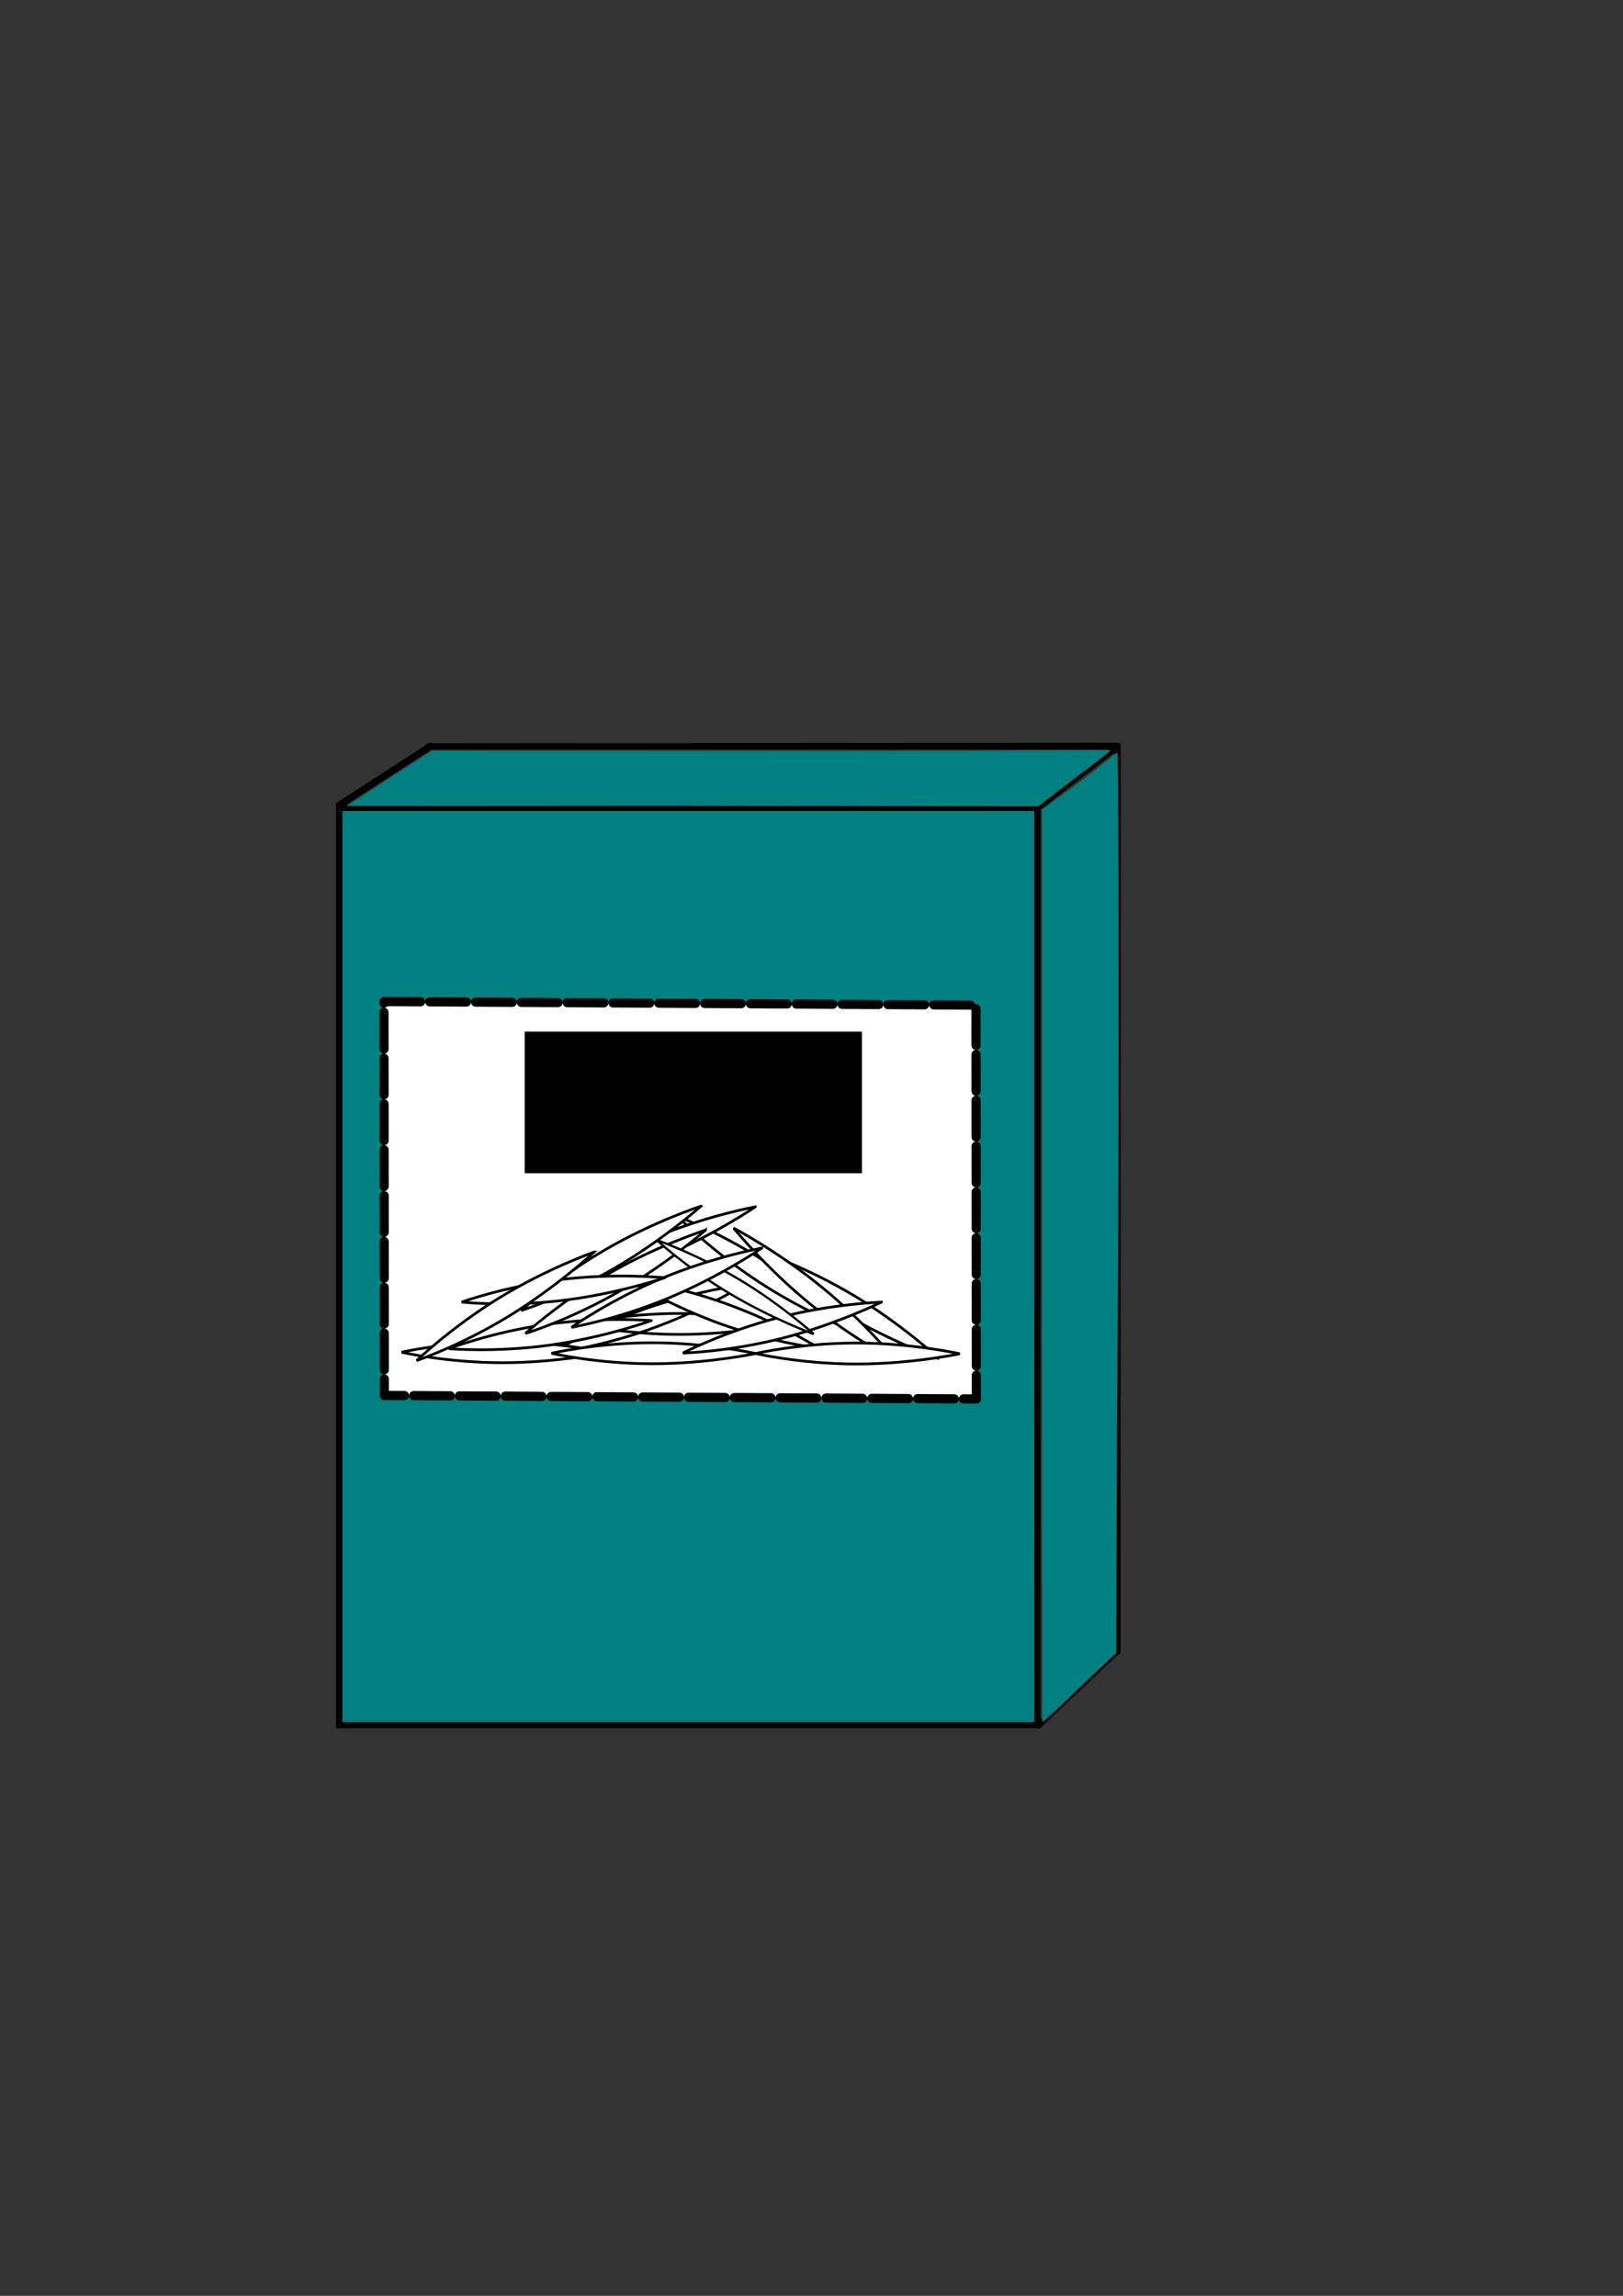 <?xml version="1.0" encoding="UTF-8" standalone="no"?>
<!-- Created with Inkscape (http://www.inkscape.org/) -->

<svg
   xmlns:dc="http://purl.org/dc/elements/1.1/"
   xmlns:cc="http://creativecommons.org/ns#"
   xmlns:rdf="http://www.w3.org/1999/02/22-rdf-syntax-ns#"
   xmlns:svg="http://www.w3.org/2000/svg"
   xmlns="http://www.w3.org/2000/svg"
   xmlns:sodipodi="http://sodipodi.sourceforge.net/DTD/sodipodi-0.dtd"
   xmlns:inkscape="http://www.inkscape.org/namespaces/inkscape"
   width="210mm"
   height="297mm"
   viewBox="0 0 210 297"
   version="1.1"
   id="svg8"
   inkscape:version="0.92.3 (2405546, 2018-03-11)"
   sodipodi:docname="RYZE KRABICE.svg">
  <rect x="0" y="0" width="210" height="297" fill="#333333" stroke="none"/>
  <defs
     id="defs2" />
  <sodipodi:namedview
     id="base"
     pagecolor="#ffffff"
     bordercolor="#666666"
     borderopacity="1.0"
     inkscape:pageopacity="0.0"
     inkscape:pageshadow="2"
     inkscape:zoom="7.9195959"
     inkscape:cx="564.46458"
     inkscape:cy="325.58401"
     inkscape:document-units="mm"
     inkscape:current-layer="layer1"
     showgrid="false"
     inkscape:window-width="1920"
     inkscape:window-height="1018"
     inkscape:window-x="-8"
     inkscape:window-y="-8"
     inkscape:window-maximized="1"
     gridtolerance="1"
     objecttolerance="1"
     guidetolerance="1" />
  <g
     inkscape:label="Vrstva 1"
     inkscape:groupmode="layer"
     id="layer1">
    <path
       style="opacity:1;fill:#008080;fill-opacity:1;stroke:#000000;stroke-width:0.812;stroke-linecap:round;stroke-linejoin:round;stroke-miterlimit:4;stroke-dasharray:none;stroke-opacity:1"
       d="m 55.406,96.559 h 89.175 V 213.687 l 0.026,-117.198 z"
       id="rect815"
       inkscape:connector-curvature="0"
       sodipodi:nodetypes="ccccc" />
    <rect
       style="opacity:1;fill:#008080;fill-opacity:1;stroke:#000000;stroke-width:0.812;stroke-linecap:round;stroke-miterlimit:4;stroke-dasharray:none;stroke-opacity:1"
       id="rect815-2"
       width="90.337"
       height="118.668"
       x="43.895"
       y="104.503" />
    <path
       style="fill:none;stroke:#000000;stroke-width:0.812;stroke-linecap:butt;stroke-linejoin:miter;stroke-opacity:1;stroke-miterlimit:4;stroke-dasharray:none"
       d="m 134.232,104.503 10.35,-7.944"
       id="path834"
       inkscape:connector-curvature="0" />
    <path
       style="fill:none;stroke:#000000;stroke-width:0.781;stroke-linecap:round;stroke-linejoin:miter;stroke-miterlimit:4;stroke-dasharray:none;stroke-opacity:1"
       d="m 134.378,223.233 10.2,-9.644"
       id="path834-7"
       inkscape:connector-curvature="0" />
    <path
       style="fill:none;stroke:#000000;stroke-width:0.883;stroke-linecap:round;stroke-linejoin:miter;stroke-miterlimit:4;stroke-dasharray:none;stroke-opacity:1"
       d="M 43.873,104.173 55.718,96.506"
       id="path834-9"
       inkscape:connector-curvature="0" />
    <rect
       style="opacity:1;fill:#ffffff;fill-opacity:1;stroke:#000000;stroke-width:1.186;stroke-linecap:round;stroke-linejoin:round;stroke-miterlimit:4;stroke-dasharray:4.742, 1.186;stroke-dashoffset:0;stroke-opacity:1"
       id="rect883"
       width="76.603"
       height="50.954"
       x="49.549"
       y="129.27"
       transform="matrix(1,0.006,0.001,1,0,0)" />
    <flowRoot
       xml:space="preserve"
       id="flowRoot885"
       style="font-style:normal;font-weight:normal;font-size:40px;line-height:1.25;font-family:sans-serif;letter-spacing:0px;word-spacing:0px;fill:#000000;fill-opacity:1;stroke:none"
       transform="matrix(0.368,0,0,0.38,-9.913,-57.369)"><flowRegion
         id="flowRegion887"><rect
           id="rect889"
           width="118.571"
           height="48.214"
           x="211.429"
           y="502.163" /></flowRegion><flowPara
         id="flowPara891">RÝŽE</flowPara></flowRoot>    <g
       transform="matrix(0.746,0,0,0.803,21.685,34.004)"
       id="g1026-9">
      <g
         id="g1093-7">
        <path
           sodipodi:nodetypes="ccccc"
           inkscape:connector-curvature="0"
           id="path4518-70-7"
           d="m 118.708,171.992 c 0,0 -6.217,-5.717 -14.459,-10.736 -8.243,-5.019 -15.804,-7.644 -15.804,-7.644 0,0 5.803,5.512 14.046,10.531 8.243,5.019 16.218,7.849 16.218,7.849 z"
           style="opacity:1;fill:#ffffff;fill-opacity:1;stroke:#000000;stroke-width:0.437;stroke-linecap:round;stroke-miterlimit:4;stroke-dasharray:none;stroke-opacity:1" />
        <g
           id="g931-4">
          <path
             style="opacity:1;fill:none;fill-opacity:1;stroke:#000000;stroke-width:0.437;stroke-linecap:round;stroke-miterlimit:4;stroke-dasharray:none;stroke-opacity:1"
             d="m 106.718,170.985 c 0,0 -8.283,1.65 -17.934,1.65 -9.651,0 -17.474,-1.69 -17.474,-1.69 0,0 7.823,-1.69 17.474,-1.69 9.651,0 17.934,1.73 17.934,1.73 z"
             id="path4518-2-9"
             inkscape:connector-curvature="0"
             sodipodi:nodetypes="ccccc" />
          <path
             style="opacity:1;fill:none;fill-opacity:1;stroke:#000000;stroke-width:0.437;stroke-linecap:round;stroke-miterlimit:4;stroke-dasharray:none;stroke-opacity:1"
             d="m 100.209,164.571 c 0,0 -7.344,4.171 -16.504,7.207 -9.161,3.035 -17.119,3.891 -17.119,3.891 0,0 6.895,-4.065 16.055,-7.1 9.161,-3.035 17.568,-3.998 17.568,-3.998 z"
             id="path4518-28-7"
             inkscape:connector-curvature="0"
             sodipodi:nodetypes="ccccc" />
          <path
             style="opacity:1;fill:#ffffff;fill-opacity:1;stroke:#000000;stroke-width:0.437;stroke-linecap:round;stroke-miterlimit:4;stroke-dasharray:none;stroke-opacity:1"
             d="m 79.419,163.587 c 0,0 8.378,1.064 17.53,4.127 9.152,3.063 16.034,7.149 16.034,7.149 0,0 -7.955,-0.88 -17.107,-3.943 -9.152,-3.063 -16.457,-7.333 -16.457,-7.333 z"
             id="path4518-30-6"
             inkscape:connector-curvature="0"
             sodipodi:nodetypes="ccccc" />
          <g
             id="g886-2">
            <path
               sodipodi:nodetypes="ccccc"
               inkscape:connector-curvature="0"
               id="path4518-375-17-5"
               d="m 101.935,152.084 c 0,0 -7.125,4.536 -16.121,8.028 -8.997,3.492 -16.901,4.748 -16.901,4.748 0,0 6.681,-4.407 15.678,-7.899 8.997,-3.492 17.344,-4.877 17.344,-4.877 z"
               style="opacity:1;fill:#ffffff;fill-opacity:1;stroke:#000000;stroke-width:0.437;stroke-linecap:round;stroke-miterlimit:4;stroke-dasharray:none;stroke-opacity:1" />
            <g
               transform="translate(-6.993,3.024)"
               id="g4679-8">
              <path
                 style="opacity:1;fill:#ffffff;fill-opacity:1;stroke:#000000;stroke-width:0.437;stroke-linecap:round;stroke-miterlimit:4;stroke-dasharray:none;stroke-opacity:1"
                 d="m 140.772,173.503 c 0,0 -8.044,-2.575 -16.483,-7.256 -8.439,-4.681 -14.461,-9.954 -14.461,-9.954 0,0 7.661,2.317 16.1,6.998 8.439,4.681 14.843,10.212 14.843,10.212 z"
                 id="path4518-375-5-7"
                 inkscape:connector-curvature="0"
                 sodipodi:nodetypes="ccccc" />
            </g>
            <path
               sodipodi:nodetypes="ccccc"
               inkscape:connector-curvature="0"
               id="path4518-26"
               d="m 75.994,175.542 c 0,0 -8.283,1.65 -17.934,1.65 -9.651,0 -17.474,-1.69 -17.474,-1.69 0,0 7.823,-1.69 17.474,-1.69 9.651,0 17.934,1.73 17.934,1.73 z"
               style="opacity:1;fill:#ffffff;fill-opacity:1;stroke:#000000;stroke-width:0.437;stroke-linecap:round;stroke-miterlimit:4;stroke-dasharray:none;stroke-opacity:1" />
            <path
               sodipodi:nodetypes="ccccc"
               inkscape:connector-curvature="0"
               id="path4518-1-2"
               d="m 83.897,170.409 c 0,0 -8.002,2.702 -17.572,3.943 -9.57,1.241 -17.546,0.571 -17.546,0.571 0,0 7.541,-2.682 17.111,-3.924 9.57,-1.241 18.007,-0.591 18.007,-0.591 z"
               style="opacity:1;fill:#ffffff;fill-opacity:1;stroke:#000000;stroke-width:0.437;stroke-linecap:round;stroke-miterlimit:4;stroke-dasharray:none;stroke-opacity:1" />
            <path
               sodipodi:nodetypes="ccccc"
               inkscape:connector-curvature="0"
               id="path4518-4-3"
               d="m 101.993,175.71 c 0,0 -8.283,1.65 -17.934,1.65 -9.651,0 -17.474,-1.69 -17.474,-1.69 0,0 7.823,-1.69 17.474,-1.69 9.651,0 17.934,1.73 17.934,1.73 z"
               style="opacity:1;fill:#ffffff;fill-opacity:1;stroke:#000000;stroke-width:0.437;stroke-linecap:round;stroke-miterlimit:4;stroke-dasharray:none;stroke-opacity:1" />
            <path
               sodipodi:nodetypes="ccccc"
               inkscape:connector-curvature="0"
               id="path4518-3-0"
               d="m 98.169,155.5 c 0,0 7.599,3.685 15.293,9.511 7.694,5.826 12.91,11.896 12.91,11.896 0,0 -7.257,-3.375 -14.951,-9.201 -7.694,-5.826 -13.252,-12.206 -13.252,-12.206 z"
               style="opacity:1;fill:#ffffff;fill-opacity:1;stroke:#000000;stroke-width:0.437;stroke-linecap:round;stroke-miterlimit:4;stroke-dasharray:none;stroke-opacity:1" />
            <path
               sodipodi:nodetypes="ccccc"
               inkscape:connector-curvature="0"
               id="path4518-6-2"
               d="m 123.817,167.43 c 0,0 -7.671,3.533 -17.057,5.779 -9.385,2.247 -17.387,2.424 -17.387,2.424 0,0 7.215,-3.465 16.6,-5.712 9.385,-2.247 17.844,-2.492 17.844,-2.492 z"
               style="opacity:1;fill:#ffffff;fill-opacity:1;stroke:#000000;stroke-width:0.437;stroke-linecap:round;stroke-miterlimit:4;stroke-dasharray:none;stroke-opacity:1" />
            <path
               sodipodi:nodetypes="ccccc"
               inkscape:connector-curvature="0"
               id="path4518-68-0"
               d="m 93.306,155.829 c 0,0 -6.527,5.361 -15.037,9.911 -8.511,4.55 -16.207,6.748 -16.207,6.748 0,0 6.102,-5.179 14.613,-9.729 8.511,-4.55 16.631,-6.93 16.631,-6.93 z"
               style="opacity:1;fill:#ffffff;fill-opacity:1;stroke:#000000;stroke-width:0.437;stroke-linecap:round;stroke-miterlimit:4;stroke-dasharray:none;stroke-opacity:1" />
            <path
               sodipodi:nodetypes="ccccc"
               inkscape:connector-curvature="0"
               id="path4518-7-8"
               d="m 137.401,175.75 c 0,0 -8.283,1.65 -17.934,1.65 -9.651,0 -17.474,-1.69 -17.474,-1.69 0,0 7.823,-1.69 17.474,-1.69 9.651,0 17.934,1.73 17.934,1.73 z"
               style="opacity:1;fill:#ffffff;fill-opacity:1;stroke:#000000;stroke-width:0.437;stroke-linecap:round;stroke-miterlimit:4;stroke-dasharray:none;stroke-opacity:1" />
            <path
               sodipodi:nodetypes="ccccc"
               inkscape:connector-curvature="0"
               id="path4518-60-1"
               d="m 112.075,172.585 c 0,0 -7.187,-2.432 -14.618,-6.554 -7.431,-4.122 -12.626,-8.598 -12.626,-8.598 0,0 6.853,2.208 14.284,6.331 7.431,4.122 12.96,8.821 12.96,8.821 z"
               style="opacity:1;fill:#ffffff;fill-opacity:1;stroke:#000000;stroke-width:0.372;stroke-linecap:round;stroke-miterlimit:4;stroke-dasharray:none;stroke-opacity:1" />
            <path
               sodipodi:nodetypes="ccccc"
               inkscape:connector-curvature="0"
               id="path4518-375-8"
               d="m 103.076,158.717 c 0,0 -7.125,4.536 -16.121,8.028 -8.997,3.492 -16.901,4.748 -16.901,4.748 0,0 6.681,-4.407 15.678,-7.899 8.997,-3.492 17.344,-4.877 17.344,-4.877 z"
               style="opacity:1;fill:#ffffff;fill-opacity:1;stroke:#000000;stroke-width:0.437;stroke-linecap:round;stroke-miterlimit:4;stroke-dasharray:none;stroke-opacity:1" />
            <path
               sodipodi:nodetypes="ccccc"
               inkscape:connector-curvature="0"
               id="path4518-21-6"
               d="m 92.512,151.978 c 0,0 -6.502,5.39 -14.992,9.979 -8.49,4.589 -16.176,6.822 -16.176,6.822 0,0 6.078,-5.207 14.568,-9.796 8.49,-4.589 16.599,-7.006 16.599,-7.006 z"
               style="opacity:1;fill:#ffffff;fill-opacity:1;stroke:#000000;stroke-width:0.437;stroke-linecap:round;stroke-miterlimit:4;stroke-dasharray:none;stroke-opacity:1" />
            <path
               sodipodi:nodetypes="ccccc"
               inkscape:connector-curvature="0"
               id="path4518-375-7-3"
               d="m 86.199,163.507 c 0,0 -8.047,2.565 -17.637,3.643 -9.59,1.078 -17.553,0.272 -17.553,0.272 0,0 7.586,-2.554 17.176,-3.632 9.59,-1.078 18.015,-0.284 18.015,-0.284 z"
               style="opacity:1;fill:#ffffff;fill-opacity:1;stroke:#000000;stroke-width:0.437;stroke-linecap:round;stroke-miterlimit:4;stroke-dasharray:none;stroke-opacity:1" />
            <path
               sodipodi:nodetypes="ccccc"
               inkscape:connector-curvature="0"
               id="path4518-375-2-0"
               d="m 73.983,159.368 c 0,0 -6.382,5.532 -14.769,10.307 -8.387,4.775 -16.022,7.176 -16.022,7.176 0,0 5.963,-5.339 14.349,-10.114 8.387,-4.775 16.441,-7.369 16.441,-7.369 z"
               style="opacity:1;fill:#ffffff;fill-opacity:1;stroke:#000000;stroke-width:0.437;stroke-linecap:round;stroke-miterlimit:4;stroke-dasharray:none;stroke-opacity:1" />
          </g>
        </g>
      </g>
    </g>
    <path
       style="opacity:1;fill:#008080;fill-opacity:1;fill-rule:evenodd;stroke:none;stroke-width:1.46;stroke-linecap:round;stroke-miterlimit:4;stroke-dasharray:none;stroke-opacity:1"
       d="m 192.526,378.288 18.474,-11.843 165.229,0.126 c 139.941,0.107 166.696,-0.779 166.068,-0.189 -0.407,0.382 -9.699,7.782 -18.94,14.584 l -16.495,12.69 -168.615,-0.322 -169.057,0.12 c 8.406,-5.225 16.593,-10.797 23.335,-15.167 z"
       id="path847"
       inkscape:connector-curvature="0"
       transform="scale(0.265)"
       sodipodi:nodetypes="ccscscccc" />
    <path
       style="opacity:1;fill:#008080;fill-opacity:1;fill-rule:evenodd;stroke:none;stroke-width:2.921;stroke-linecap:round;stroke-miterlimit:4;stroke-dasharray:none;stroke-opacity:1"
       d="M 508.776,617.025 V 395.241 l 17.03,-12.469 c 9.279,-6.794 19.438,-15.505 19.762,-15.505 0.324,0 0.99,101.169 0.402,221.145 l -1.071,218.676 -10.228,9.56 c -5.48,5.122 -13.145,12.686 -17.173,16.507 l -8.586,7.705 z"
       id="path849"
       inkscape:connector-curvature="0"
       transform="scale(0.265)"
       sodipodi:nodetypes="ccssscsccc" />
  </g>
</svg>

